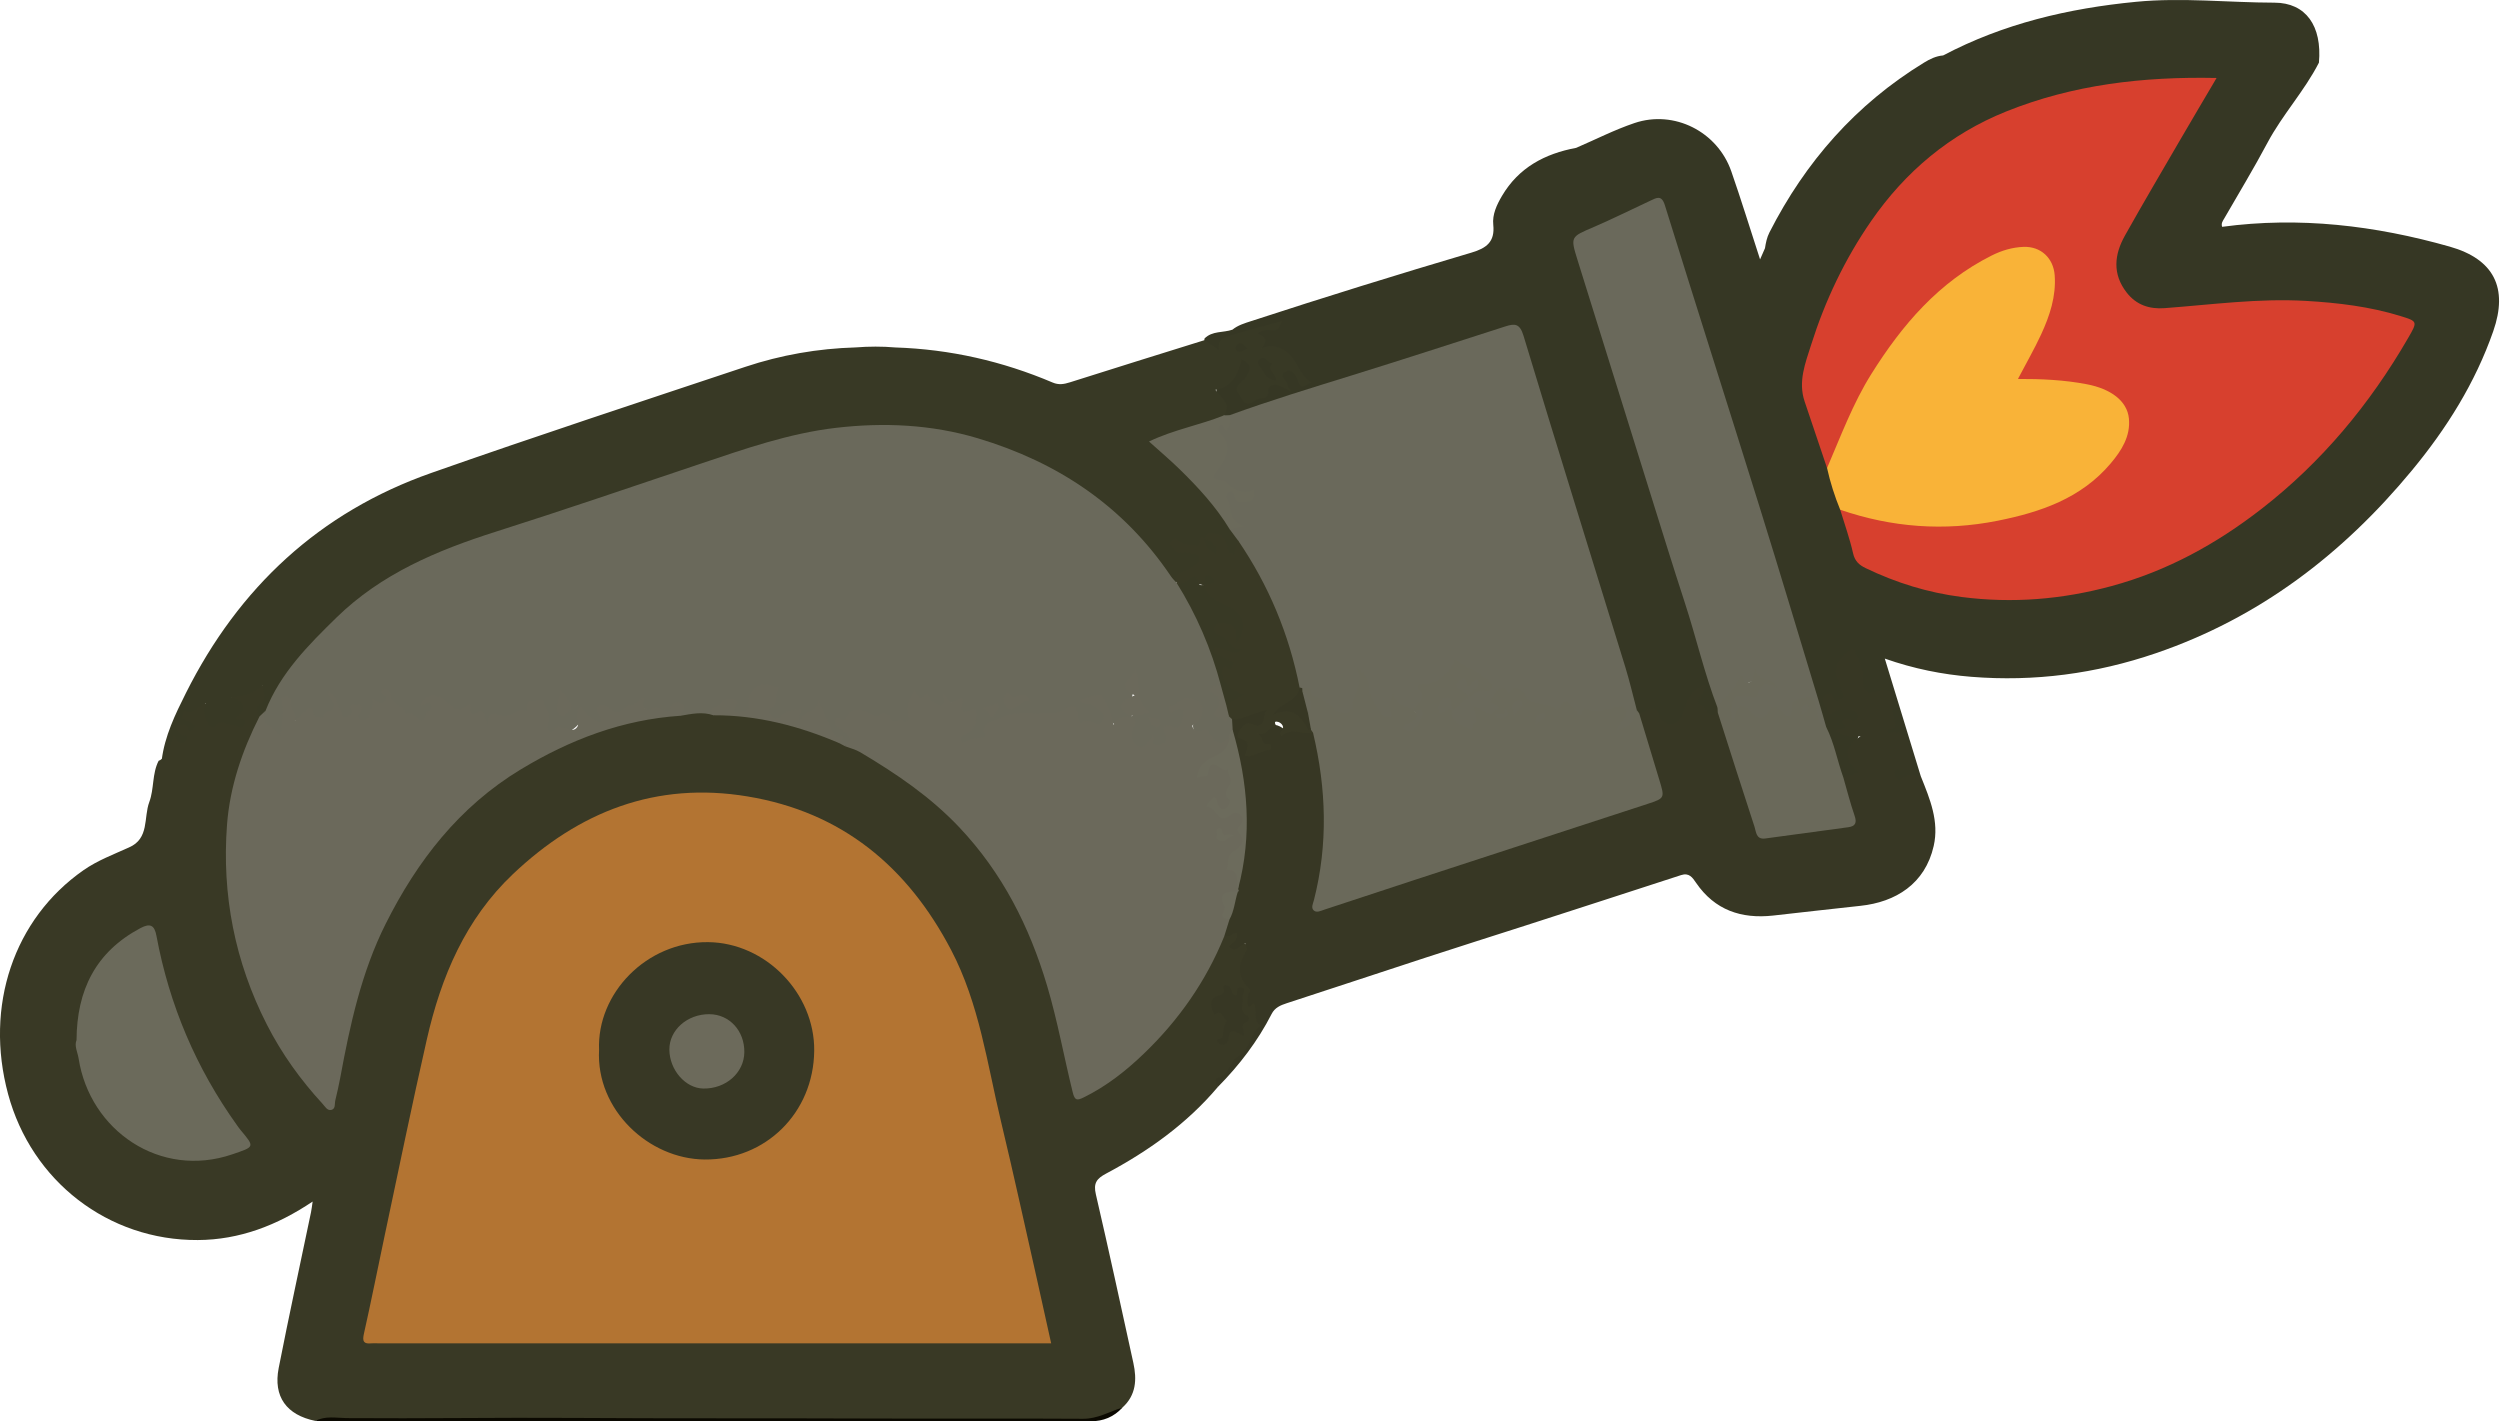 <svg width="1713" height="974" viewBox="0 0 1713 974" fill="none" xmlns="http://www.w3.org/2000/svg">
<g clip-path="url(#clip0_335_1939)">
<path d="M1588.93 42.93C1578.97 62.4 1563.92 78.56 1553.64 97.88C1544.28 115.47 1533.94 132.53 1523.99 149.8C1523.04 151.45 1521.82 152.94 1522.59 155.42C1575.54 148.28 1627.44 154.5 1678.5 168.97C1708.82 177.57 1718.76 197.21 1708.37 226.97C1696.02 262.35 1676.43 293.56 1652.67 322.3C1605.27 379.65 1548.17 423.35 1477.1 447.62C1436.04 461.64 1393.94 467.22 1350.75 463.75C1330.88 462.15 1311.34 458.25 1291.47 451.27C1299.83 478.59 1308.06 505.51 1316.29 532.43C1310.58 535.53 1304.11 536.94 1298.43 534.37C1294.64 532.65 1294.48 527.95 1299.46 525.63C1301.78 524.55 1304.51 525.49 1308.44 524.14C1303.95 517.32 1309.05 505.15 1294.65 504.59C1292.04 504.49 1291.51 501.6 1292.54 499.28C1293.44 497.26 1294.34 495.31 1294.86 493.1C1297.37 482.35 1293.48 476.66 1282.99 476.07C1275.55 475.65 1270.59 473.05 1272.66 464.3C1273.11 462.41 1273.52 460.42 1272.71 458.68C1271.36 455.76 1271.77 450.17 1267.53 450.95C1263.21 451.75 1260.29 455.97 1261.28 461.26C1261.87 464.39 1263.08 467.35 1263.92 470.42C1264.84 473.77 1266.32 477.18 1262.89 480.09C1259.55 482.92 1256.46 481.32 1253.06 479.2C1252.91 483.81 1254.71 485.43 1258.59 483.52C1263.24 481.23 1267.66 482.96 1271.37 484.89C1275.69 487.14 1277.01 492.71 1271.97 494.38C1267.43 495.88 1266.35 498.88 1265.39 501.9C1274.89 502.9 1274.85 502.88 1270.23 512.05C1268.61 515.25 1267.67 518.56 1269.83 521.99C1271.53 524.69 1277.02 526.36 1274.09 530.29C1271.12 534.27 1266.18 535.32 1261.24 532.71C1255.45 522.05 1253.61 509.97 1249.06 498.87C1239.04 467.4 1229.51 435.77 1219.97 404.15C1199.4 335.99 1178.41 267.95 1156.32 200.27C1150.5 182.44 1145.3 164.43 1139.45 146.61C1137.29 140.03 1134.32 138.8 1128.29 141.8C1114.63 148.6 1100.7 154.84 1086.68 160.85C1080.82 163.36 1079.71 166.7 1081.81 172.84C1096.06 214.67 1108.3 257.14 1121.55 299.29C1137.08 348.69 1153.37 397.86 1167.82 447.6C1171.37 459.81 1175.37 471.87 1178.77 484.12C1178.99 485.55 1178.91 486.96 1178.55 488.35C1175.91 493.82 1172.07 492.78 1168.69 489.58C1164.66 485.78 1157.68 482.59 1164.38 474.32C1158.38 478.28 1157.94 484.17 1155.63 488.97C1151 498.59 1144.74 501 1137.13 494.18C1132.47 490 1127.79 489.88 1122.62 489.31C1121.27 488.67 1120.21 487.71 1119.37 486.48C1111.27 461.75 1104.3 436.67 1096.7 411.79C1078.53 352.25 1059.62 292.94 1041.77 233.3C1039.91 227.07 1036.67 225.06 1030.55 227.16C999.291 237.86 967.49 246.82 936.04 256.94C905.21 266.85 874.531 277.21 843.441 286.3C841.971 286.39 840.571 286.12 839.281 285.39C838.751 285 838.441 284.47 838.181 283.92C833.381 273.64 828.261 263.45 843.681 257.1C845.561 256.33 845.591 252.53 846.831 250.33C848.321 247.7 848.261 242.23 853.551 245.17C857.661 247.45 860.531 250.94 857.691 256.19C856.931 257.59 856.111 258.98 855.091 260.18C851.771 264.1 850.591 269.42 854.831 271.8C858.161 273.67 864.001 272.49 866.621 267.43C869.711 261.47 873.981 260.05 879.491 263.56C877.841 260.28 873.551 256.04 879.611 252.91C888.321 248.42 888.84 259.22 894.1 261.45C890.28 256.66 886.551 251.76 882.641 247.06C879.541 243.33 876.2 238.14 870.29 239.58C860.86 241.88 862.511 233.62 861.341 229.75C859.971 225.22 865.251 225.34 868.451 224.54C869.551 224.26 870.71 224.24 873.29 223.11C861.14 225.86 851.511 231.08 841.011 233.54C839.751 233.84 838.57 234.49 838.16 235.8C837.25 238.68 836.091 241.89 832.441 240.34C828.971 238.87 824.191 237.67 825.341 231.93C830.661 226.58 838.131 228.09 844.451 225.9C848.241 222.82 852.821 221.48 857.341 220.01C907.431 203.66 957.741 188.04 1008.26 173.09C1018.43 170.08 1024.43 165.77 1023.19 154.06C1022.44 146.99 1025.56 140.36 1029.14 134.27C1040.58 114.82 1058.52 105.32 1079.99 101.31C1093.27 95.59 1106.24 88.95 1119.9 84.33C1147.1 75.12 1176.79 90.14 1186.28 117.39C1193.12 137.04 1199.23 156.95 1206 177.74C1207.41 174.52 1208.39 172.31 1209.36 170.09C1209.95 166.36 1210.65 162.74 1212.42 159.27C1237.09 110.83 1271.68 71.46 1318.26 42.96C1322.36 40.45 1326.57 38.38 1331.43 37.99C1372.83 16.16 1417.22 5.74 1463.61 1.24C1495.38 -1.84 1526.85 1.78 1558.46 1.83C1579.95 1.86 1591.18 17.74 1588.93 42.92V42.93Z" fill="#363724"/>
<path d="M216.08 973.61C196.36 969.57 187.11 957 190.96 937.36C197.95 901.71 205.7 866.22 213.1 830.65C213.54 828.52 213.77 826.34 214.22 823.3C189.92 839.61 164.14 849.53 135.54 849.68C74.15 850 21.63 809.3 5.55 749.69C-10.74 689.33 9.43 629.6 57.21 596.26C66.88 589.51 77.82 585.47 88.41 580.65C102.47 574.55 98.31 560.18 102.29 549.57C105.69 540.51 104.13 530.15 108.7 521.28C114.31 519.27 111.62 513.35 114.01 509.74C115.93 506.84 114.6 499.91 121.74 503.95C121.9 504.04 121.6 503.3 121.47 503.01C120.48 500.81 118.04 498.41 120.83 496.28C123.83 494 127.28 494.24 130.62 496.88C128.68 493.32 121.72 496.36 122.41 490.44C122.97 485.57 127.86 486.2 130.94 484.37C137.79 480.3 142.5 478.94 143.43 489.31C143.72 492.51 145.97 494.77 149.46 493.11C154.03 490.93 157.33 493.64 160.99 495.43C161.23 496.57 162.09 493.86 161.25 494.81C160.85 495.26 160.78 495.05 160.59 494.27C159.3 489.08 165.69 483.1 158.8 478.25C157.97 477.67 160.85 475.55 162.64 474.98C165.96 473.94 169.33 473.11 172.49 471.54C175.21 470.18 178.21 467.49 181.08 470.59C184.19 473.96 184.58 478.53 181.65 481.91C178.93 485.04 179.36 488.18 179.4 491.57C173.37 510.26 164.79 528.04 161.32 547.65C152.55 597.21 160.19 644.45 180.39 690C191.15 714.26 205.22 736.4 225.07 755.48C229.1 750.3 229.27 744.24 230.29 738.57C237.4 699.04 246.58 660.05 265.56 624.3C291.38 575.65 327.02 536.29 377.47 512.29C405.13 499.13 433.9 489.01 465.04 487.86C473.22 486.23 481.4 485.03 489.63 487.61C519.76 487.21 548.17 494.44 575.44 506.81C577.14 507.5 578.71 508.52 580.53 508.93C607.79 520.54 631.25 537.75 652.56 558.07C693.24 596.86 714.24 646.02 726.83 699.57C729.96 712.88 732.95 726.23 735.75 739.62C737.98 750.28 739.39 751.13 748.92 745.32C770.31 732.29 788.17 715.23 803.77 695.66C815.13 681.4 825.18 666.42 831.93 649.39C833.22 646.13 834.85 643.01 837.67 640.73C842.5 639.72 851.59 630.09 848.2 645.92C847.79 647.84 848.95 646.21 849.38 646.24C857 646.88 858.1 648.37 854.77 655.55C852.87 659.64 853.12 663.25 854.06 667.42C856.39 677.76 860.79 687.4 863.84 697.49C864.98 701.25 864.79 703.23 862.63 706.61C854.98 718.58 847.24 730.35 836.2 739.58C834.72 740.82 834 742.63 834.57 744.68C813.24 769.96 786.82 788.77 757.89 804.15C751.36 807.62 749.11 810.72 750.88 818.34C759.8 856.78 768.15 895.35 776.58 933.9C779.05 945.21 778.5 955.95 769.1 964.44C758.23 972.4 745.97 972.81 732.94 972.85C642.01 973.09 551.08 972.82 460.16 972.92C382.26 973.01 304.36 972.92 226.47 972.97C223.01 972.97 219.47 972.35 216.07 973.61H216.08Z" fill="#393925"/>
<path d="M834.589 744.67C832.739 742.88 832.309 739.16 833.699 738.84C842.349 736.85 842.349 726.9 849.329 723.05C856.939 718.85 856.249 707.59 863.899 702.72C857.979 699.14 861.929 692.56 859.399 688C858.519 686.41 855.359 693.54 854.779 686.98C854.509 683.93 855.189 681.51 856.499 678.98C856.699 678.6 856.359 677.66 855.979 677.29C847.129 668.94 848.229 660.12 854.449 650.85C854.909 650.16 853.919 648.49 853.409 646.57C849.649 646.94 846.599 654.03 841.999 648.21C844.719 646 848.599 644.32 847.329 639.23C844.419 639.49 842.029 642.39 838.829 641.54C836.489 637.3 839.299 633.65 840.159 629.77C843.469 623.94 842.999 616.82 846.489 611.05C847.869 609.68 847.659 608.06 847.179 606.39C854.329 570.75 851.499 535.58 842.459 500.68C841.869 498.28 841.749 495.87 842.349 493.46C849.449 487.39 858.619 486.61 867.069 484.07C869.079 483.46 870.859 485.96 870.129 487.82C868.399 492.23 868.489 498.35 861.969 499.19C858.259 499.66 854.239 498.71 850.909 503.17C857.819 504.23 854.369 521.11 866.909 512.38C868.499 513.39 867.739 511.01 867.609 512.28C867.569 512.72 867.309 512.76 866.849 512.4C857.959 505.43 857.989 503.72 867.119 498.09C871.319 495.504 875.796 496.184 880.549 500.13C881.629 501.03 882.509 499.68 883.519 499.49C889.969 498.28 896.099 498.73 901.579 502.83C908.819 520.21 908.889 538.82 910.149 557.07C911.449 575.84 907.939 594.46 904.289 612.83C902.739 620.63 904.769 620.93 911.129 618.77C948.719 605.98 986.709 594.42 1024.38 581.85C1057.82 570.68 1091.24 559.43 1124.97 549.17C1133.88 546.46 1136.65 542.39 1133.58 533.21C1129.76 521.77 1125.74 510.36 1122.82 498.63C1121.99 495.3 1120.24 491.95 1123.17 488.75C1128.05 487.93 1134.09 480.31 1137.18 491.43C1137.44 492.38 1141.88 496.76 1145.71 495.99C1149.27 495.28 1151.74 492.76 1152.86 489.14C1155.44 480.76 1158.24 472.54 1168.44 469.11C1167.45 472.1 1167.26 475.53 1165.46 477.4C1163.07 479.87 1162.54 482 1165.54 482.96C1169.66 484.27 1169.97 493.9 1177.06 488.23C1184.33 492.83 1184.46 501.03 1186.66 508.02C1192.38 526.21 1197.66 544.54 1203.89 562.58C1206.34 569.69 1210.46 571.73 1217.62 570.59C1231.12 568.44 1244.68 566.61 1258.28 565.26C1266.11 564.48 1268.45 561.39 1266.63 553.32C1265.11 546.57 1259.19 540.37 1263.06 532.67C1266.52 531.53 1269.98 530.39 1273.68 529.17C1263.2 520.65 1262.97 512.12 1274.91 504.43C1267.52 505.68 1262.78 504.12 1258.1 500.89C1258.3 498.41 1268.02 501.68 1262.26 494.92C1261.49 494.01 1264.34 490.85 1267.66 493.16C1268.78 493.94 1272.62 494.9 1272.95 491.52C1273.17 489.26 1272.83 487.43 1268.54 487C1260.28 486.17 1260.38 485.14 1253.69 489.59C1252.47 487.17 1251.42 484.67 1250.02 482.39C1248.44 479.81 1248.36 477.61 1251 475.85C1253.95 473.88 1255.32 474.89 1256.12 478.28C1256.75 480.97 1259 480.08 1260.72 479.16C1262.36 478.29 1264.48 477.5 1262.31 475.02C1260.36 472.8 1261.78 469.78 1260.12 467.09C1254.72 458.38 1259.81 452.16 1266.13 446.57C1267.67 445.21 1270.17 444.14 1271.02 446.11C1273.37 451.57 1276.57 457.4 1276.46 463.02C1276.27 472.76 1277.38 476.21 1286.57 473.69C1295.92 471.13 1296.2 473.33 1296.5 481.52C1296.65 485.7 1297.01 491.43 1298.12 494.25C1300.83 501.16 1294.2 498.4 1293.51 500.77C1293.78 501.42 1294.14 502.46 1294.22 502.44C1304.92 499.54 1306.8 506.84 1308.48 514.57C1309.41 518.82 1310.68 523 1311.97 527.87C1308.36 527.87 1305.25 527.8 1302.15 527.9C1300.82 527.94 1298.83 526.21 1298.31 528.71C1298.02 530.1 1298.29 531.99 1299.07 533.12C1300.09 534.59 1302.07 534.26 1303.36 533.25C1307.54 529.97 1311.92 531.35 1316.33 532.38C1322.42 547.56 1328.79 562.83 1324.97 579.65C1319.07 605.68 1298.87 618.11 1274.79 620.67C1254.83 622.79 1234.89 625.14 1214.94 627.34C1193.15 629.74 1174.96 623.63 1162.14 604.89C1159.69 601.31 1157.43 597.81 1151.91 599.61C1116.29 611.24 1080.63 622.73 1044.98 634.27C1022.15 641.6 999.289 648.84 976.499 656.28C944.869 666.6 913.309 677.13 881.659 687.41C877.319 688.82 873.519 690.45 871.329 694.74C861.819 713.38 849.269 729.78 834.619 744.64L834.589 744.67Z" fill="#373724"/>
<path d="M216.08 973.609C222.92 969.979 230.51 971.619 237.51 971.679C289.25 972.089 340.99 971.209 392.71 971.559C460.08 972.009 527.44 971.679 594.81 971.969C643.9 972.189 693 971.829 742.09 972.149C752.12 972.219 760.18 967.209 769.12 964.439C763.24 970.899 755.88 973.879 747.21 973.879C571.11 973.879 395.02 973.869 218.92 973.849C217.97 973.849 217.02 973.689 216.07 973.609H216.08Z" fill="#0B0901"/>
<path d="M1251.9 320.7C1246.77 305.48 1241.62 290.26 1236.51 275.03C1231.95 261.42 1237.01 248.83 1240.99 236.25C1250.55 206 1264.09 177.52 1282.11 151.46C1305.56 117.55 1336.14 91.85 1374.65 76.38C1420.4 58 1468.29 52.38 1518.8 53.43C1510.14 68.14 1501.92 81.98 1493.83 95.88C1481.15 117.68 1468.35 139.4 1456.02 161.4C1448.71 174.44 1447.28 187.73 1457.22 200.49C1463.85 209 1472.81 211.92 1483.11 211.15C1515.41 208.74 1547.62 204.28 1580.12 206.18C1601.96 207.46 1623.64 210.03 1644.66 216.51C1656.65 220.2 1656.63 220.25 1649.99 231.71C1623.81 276.95 1590.97 316.54 1549.59 348.68C1518.67 372.69 1484.93 391.26 1446.81 401.58C1413 410.74 1379.06 413.57 1344.18 409.07C1320.98 406.08 1299.31 399.36 1278.41 389.31C1273.91 387.15 1270.95 384.54 1269.72 379.09C1267.44 368.99 1263.91 359.18 1260.9 349.25C1264.61 346.43 1268.31 348.5 1271.81 349.57C1315.51 362.96 1358.67 359.67 1401.19 344.75C1420.47 337.98 1436.9 326.43 1448.71 309.4C1462.75 289.14 1455.91 272.03 1431.85 266.9C1418.46 264.04 1404.93 262.21 1391.14 262.28C1380.09 262.33 1379.32 260.48 1384.07 250.92C1391.54 235.86 1400.99 221.58 1403.8 204.57C1405.47 194.49 1407.73 183.53 1398.13 176.26C1388.6 169.05 1377.95 172.21 1368.18 176.73C1334.36 192.4 1310.44 218.98 1290.19 249.21C1277.4 268.31 1267.7 289.09 1259.43 310.55C1257.92 314.47 1257.39 319.53 1251.92 320.69L1251.9 320.7Z" fill="#D7402E"/>
<path d="M842.48 284.521C870.16 274.451 898.33 265.881 926.46 257.151C961.52 246.271 996.44 234.931 1031.39 223.681C1037.92 221.581 1041.35 221.561 1043.91 230.041C1066.78 305.861 1090.4 381.461 1113.69 457.161C1116.66 466.821 1118.93 476.691 1121.53 486.461C1122.37 493.161 1121.36 499.121 1114.44 502.221C1112.14 503.251 1109.44 503.661 1107.23 501.761C1104.59 499.491 1106.32 497.271 1107.47 495.001C1108.64 492.681 1112.02 490.371 1108.89 487.601C1106.33 485.341 1104.22 487.881 1102.37 489.511C1100.18 491.431 1097.82 491.401 1095.26 490.661C1093.74 490.221 1091.9 488.761 1090.83 489.261C1084.09 492.361 1078.25 492.401 1073.71 485.641C1068.39 489.471 1063.15 486.271 1057.78 485.751C1053.37 485.321 1049.18 484.111 1046.77 480.991C1042.36 475.281 1035.54 476.421 1030.04 474.281C1026.11 472.751 1025.49 477.891 1026.97 480.811C1028.66 484.161 1029.24 486.641 1025.67 488.831C1024.95 489.361 1024.16 489.771 1023.33 490.131C1021.25 490.951 1019.12 491.571 1016.99 490.371C1014.73 489.091 1014 489.561 1013.52 492.251C1012.77 496.401 1012.48 501.721 1006.75 501.991C1000.88 502.271 994.84 495.551 993.62 488.541C993.71 487.651 993.93 486.791 994.25 485.951C996.42 481.261 1000.87 479.031 1004.76 476.181C1005.44 475.611 1006.16 475.101 1006.89 474.621C1010.27 472.381 1013.87 470.581 1018.4 470.181C1015 465.441 1010.93 462.921 1006.88 460.501C1001.77 457.451 996.38 454.181 993.32 463.051C992.93 464.181 993.65 462.881 992.79 463.821C988.47 468.461 978.25 468.551 977.72 472.121C976.76 478.601 974.76 483.081 970.12 487.011C969.31 487.451 968.45 487.681 967.53 487.721C962.99 486.621 958.51 485.401 955.01 481.771C954.34 485.631 958.13 490.451 952.26 492.661C946.97 494.641 945.43 489.941 942.44 487.321C935.05 480.861 935.27 472.021 934.26 465.981C936.36 472.051 929.67 478.251 928.11 485.831C927.2 490.271 922.12 492.961 917.37 490.201C910.08 485.961 901.91 482.521 897.06 475.181C895.3 472.521 893.09 474.121 891.42 472.981C890.53 472.621 889.79 472.071 889.16 471.341C883.06 456.041 880.12 439.761 873.89 424.451C866.45 406.191 856.98 389.111 846.96 372.251C844.67 369.371 841.47 366.951 841.96 362.631C842.61 360.851 845.94 359.561 843.06 357.121C838.28 353.081 840.57 346.941 838.55 342.031C837.52 339.531 838.85 336.881 841.23 335.521C843.66 334.131 845.45 336.131 846.95 337.671C849.09 339.861 851.37 341.191 856.76 339.871C847.36 338.811 841.68 333.921 834.46 332.111C828.86 330.711 827.59 325.331 831.56 320.771C837.96 313.421 839.52 306.251 834.14 297.521C831.94 293.951 831.51 289.421 838.59 289.881C841.94 290.101 839.9 285.421 842.46 284.491L842.48 284.521Z" fill="#6A695B"/>
<path d="M842.609 362.69C844.489 365.22 846.369 367.75 848.249 370.28C849.019 372.07 849.329 373.98 848.919 375.85C848.349 378.51 848.299 382.16 844.369 381.76C841.689 381.49 839.319 380.12 838.639 376.56C837.509 370.62 833.879 367.41 827.409 368.83C826.719 369.28 826.049 369.74 825.449 370.31C820.749 378.46 813.939 376.01 806.579 373.46C809.189 377.04 812.559 375.96 815.349 376.61C818.629 377.37 822.739 376.78 823.709 381.31C824.649 385.72 821.869 388.47 818.579 390.6C814.109 393.5 809.569 396.29 805.219 399.39C800.189 398.52 798.129 394.26 795.629 390.69C764.769 346.61 722.099 319.23 671.339 303.89C614.809 286.81 559.549 294.49 504.569 312.75C458.079 328.19 411.689 343.95 365.039 358.94C323.679 372.23 281.219 383.92 246.829 412.84C221.559 434.09 198.919 457.56 184.029 487.54C182.509 489.65 180.879 491.58 177.839 490.86C176.509 487.97 174.479 484.61 178.009 482.35C183.469 478.85 180.379 474.9 179.779 469.77C173.699 474.64 167.679 477.48 158.759 477.67C170.149 482.18 167.869 486.93 161.529 491.9C162.449 494.75 169.029 490.34 167.179 496.3C165.859 500.56 163.439 497.15 161.389 497.24C156.859 497.43 152.529 491.84 147.529 497.53C145.519 499.82 142.629 496.68 141.489 493.65C140.169 490.14 139.239 486.61 140.989 481.92C135.389 483.94 132.989 489.69 127.359 487.52C124.919 486.58 125.429 489.32 124.719 490.42C122.939 493.16 125.809 492.44 126.819 492.99C129.559 494.49 132.369 495.87 134.999 497.92C132.819 496.3 130.249 506.15 128.069 497.29C127.569 495.26 123.109 496.92 121.569 498.2C120.009 499.5 122.449 501.39 123.309 502.98C124.359 504.93 129.239 502.31 127.879 506.77C127.579 507.74 126.089 508.76 124.989 508.98C121.039 509.8 121.409 505.32 118.769 503.53C116.689 510.02 114.689 516.29 112.659 522.55C112.589 522.77 112.289 522.91 112.099 523.09C111.659 522.36 111.229 521.64 110.789 520.91C112.849 504.3 120.049 489.51 127.409 474.83C163.659 402.54 218.959 350.99 295.519 324.06C366.929 298.94 438.859 275.3 510.679 251.36C535.139 243.21 560.429 238.8 586.279 238.05C595.359 237.34 604.439 237.29 613.519 238.08C650.969 239.3 686.879 247.49 721.319 262.13C725.449 263.89 729.079 263.26 733.179 261.95C763.849 252.19 794.599 242.67 825.329 233.07C828.399 235.15 831.469 237.23 835.269 239.81C833.849 232.13 839.279 230.98 843.699 229.65C855.189 226.17 866.829 223.16 878.629 219.9C875.469 226.09 875.459 226.49 872.419 226.41C868.949 226.32 865.509 225.43 861.699 228.64C867.009 230.27 869.049 233.25 864.569 238.62C872.729 234.63 882.249 239.22 887.309 247.55C890.489 252.78 892.899 258.86 898.959 262.21C895.699 262.05 891.769 269.22 889.259 260.68C888.199 257.05 884.979 252.92 881.549 254.37C874.909 257.18 882.339 260.62 882.399 263.95C882.419 264.97 883.409 265.97 884.719 268.37C880.869 266.45 878.509 265.1 876.009 264.06C872.729 262.7 868.909 264.72 869.099 267.03C869.759 274.85 863.419 271.93 860.659 274.14C852.609 280.58 851.039 272.61 848.519 269.55C844.659 264.86 851.049 261.98 853.049 259.21C857.309 253.3 857.989 249.55 850.869 246.36C848.089 256.05 844.849 265.29 832.869 267.08C835.939 272.49 844.419 276.19 838.699 284.58C837.639 289.96 832.489 289.19 829.069 290.61C819.389 294.62 809.029 296.68 799.199 300.33C793.649 302.4 792.819 304.12 797.829 308.34C814.179 322.08 828.519 337.73 840.809 355.24C842.459 357.59 844.869 359.5 842.599 362.68L842.609 362.69Z" fill="#383925"/>
<path d="M1251.9 320.7C1261.31 298.87 1269.56 276.49 1282.26 256.23C1303.29 222.67 1328.41 193.26 1364.66 175.1C1371.61 171.62 1378.8 169.46 1386.51 169.16C1398.38 168.71 1407.03 176.84 1407.88 188.67C1408.91 203.09 1404.5 216.29 1398.64 229.02C1394.01 239.07 1388.44 248.7 1382.69 259.66C1398.8 259.59 1414.39 260.32 1429.81 263.27C1446.21 266.41 1457.51 274.6 1458.72 286.7C1459.93 298.86 1453.73 308.69 1446.2 317.58C1425.93 341.54 1398.08 350.96 1368.75 356.82C1332.21 364.12 1296.17 361.42 1260.89 349.26C1257.09 339.99 1254.07 330.48 1251.9 320.7Z" fill="#F9B338"/>
<path d="M968.55 486.841C970.34 481.981 979.17 478.741 971.85 471.681C970.7 470.571 971.98 468.691 974.08 468.741C984.65 469.001 991.13 462.901 996.05 454.501C996.75 453.301 996.5 450.621 998.74 452.581C1005.43 458.431 1014.64 460.521 1020.6 467.401C1021.57 468.521 1023.39 469.511 1022.07 471.241C1021.2 472.391 1019.14 474.101 1018.59 473.801C1013.31 470.901 1010.76 476.491 1006.76 477.291C1006.56 477.051 1006.29 476.831 1006.19 476.561C1004.59 472.521 1009.42 472.691 1010.33 470.281C1008.18 472.281 1005.99 473.721 1003.23 470.371C1003.81 473.311 1005.7 475.101 1006.75 477.311C1002.94 480.481 999.13 483.651 995.33 486.831C993.84 485.151 993.13 482.401 987.77 482.431C991.42 484.731 994.44 484.341 995.28 486.881C993.49 496.501 1002.42 496.531 1007.35 499.811C1009.1 500.971 1008.8 497.261 1010.02 496.061C1013.62 492.511 1010.27 488.591 1009.83 484.071C1015.18 484.891 1018.51 490.451 1023.94 488.801C1025.74 489.931 1027.36 491.551 1029.86 490.911C1031.06 491.041 1030.29 489.181 1030.16 490.451C1030.16 490.541 1029.58 490.931 1028.94 490.951C1026.98 491.011 1025.48 489.831 1023.96 488.771C1021.12 486.761 1031.9 485.121 1024.05 482.751C1019.18 481.281 1021.96 478.841 1023.71 476.471C1025.65 473.841 1026.66 469.751 1031.15 471.791C1032.14 472.241 1032.91 475.461 1034.21 474.171C1041.42 466.991 1043.96 475.471 1046.58 478.481C1052.01 484.731 1061.08 480.291 1066.15 486.351C1066.41 486.661 1068.43 486.231 1068.61 485.751C1072.68 475.141 1075.53 483.361 1079.14 486.131C1080.31 487.031 1082.5 494.491 1084.73 486.491C1084.88 485.961 1085.82 485.111 1085.98 485.191C1093.67 489.251 1100.65 485.881 1108.3 484.381C1115.22 483.011 1116.35 488.241 1111.77 493.661C1110.18 495.541 1108.86 497.651 1107.35 499.741C1114 500.501 1118.73 496.091 1121.54 486.511C1122.09 487.271 1122.63 488.041 1123.18 488.801C1127.75 503.931 1132.3 519.061 1136.91 534.181C1140.76 546.821 1140.83 546.931 1128.85 550.851C1075.65 568.251 1022.43 585.571 969.22 602.951C948.6 609.681 928.01 616.501 907.41 623.301C905.01 624.091 902.22 625.611 900.21 623.861C898.11 622.021 899.73 619.011 900.31 616.741C910.06 578.491 908.8 540.331 899.72 502.201C898.5 501.621 897.23 501.081 896.52 499.811C895.03 496.471 895 492.871 894.68 489.331C897.07 483.411 893.68 478.741 891.33 473.841C891.24 472.911 891.59 472.171 892.3 471.581C897.49 470.581 897.47 470.581 898.65 475.611C898.78 476.161 899.26 477.021 899.63 477.061C907.73 477.791 911.66 485.531 918.71 488.291C923.67 490.231 927.07 485.851 926.87 484.721C925.18 475.321 937.68 468.171 928.23 456.851C936.19 461.151 938.65 466.221 938.11 473.211C937.89 476.031 946.82 491.191 949.12 491.131C950.77 491.081 954.67 492.431 953.05 487.301C951.5 482.381 952.2 482.151 954.68 475.051C956.14 484.081 963.93 483.231 968.54 486.911C978.17 493.061 967.17 494.301 966.19 497.661C973.75 491.861 974.12 490.321 968.55 486.901V486.841Z" fill="#6A695A"/>
<path d="M1176.84 484.901C1167.85 461.491 1162.28 437.021 1154.52 413.221C1146.27 387.931 1138.43 362.501 1130.49 337.101C1113.91 284.081 1097.35 231.051 1080.87 178.001C1075.94 162.111 1076.2 162.351 1092.01 155.561C1105.14 149.921 1117.94 143.501 1130.9 137.471C1135.07 135.531 1138.49 133.321 1140.76 140.591C1162.29 209.881 1184.36 279.011 1205.95 348.291C1219.61 392.101 1232.74 436.081 1246.07 479.991C1247.9 486.031 1249.58 492.121 1251.32 498.191C1249.87 503.201 1247.85 499.211 1246.76 498.191C1243.84 495.471 1243.21 491.581 1242.33 487.841C1241.64 484.921 1241.94 480.781 1237.44 480.961C1234.2 481.081 1231.19 482.681 1230.38 486.351C1228.84 493.311 1224.79 493.061 1219.72 490.291C1218.02 489.361 1215.95 488.241 1214.41 489.801C1208.33 495.911 1202.93 494.401 1196.91 489.441C1193.33 486.491 1192.23 490.341 1191.15 492.991C1190.42 494.801 1189.44 496.661 1187.16 496.361C1184.86 496.061 1184.56 493.871 1184.11 492.041C1181.49 481.551 1187.24 472.801 1197.98 473.311C1204.15 473.601 1204.67 466.421 1209.92 467.061C1210.1 466.571 1209.67 466.891 1208.9 466.731C1197.02 464.321 1191.01 473.021 1184.03 479.811C1181.88 481.901 1180.97 485.631 1176.84 484.911V484.901Z" fill="#6A695B"/>
<path d="M1176.84 484.901C1181.13 476.901 1190.23 472.451 1192.41 463.141C1196.47 462.631 1193.5 468.881 1197.71 467.831C1203.29 466.431 1200.69 461.161 1202.99 457.221C1202.14 468.621 1215.09 462.721 1217.81 471.371C1211.83 467.841 1206.86 466.861 1204.96 474.751C1204.66 476.001 1203.85 478.121 1200.94 477.531C1188.5 474.981 1186.37 476.801 1186.31 489.201C1186.31 491.001 1186.46 492.811 1186.54 494.721C1190.6 494.311 1188.35 491.831 1188.73 490.391C1190.64 483.201 1193.79 481.991 1198.88 487.191C1203.97 492.381 1207.97 495.141 1212.66 486.681C1215.53 481.501 1218.23 485.771 1220.82 487.871C1224.78 491.081 1227.61 493.311 1227.65 484.921C1227.67 479.041 1234.42 478.771 1238.87 477.571C1243.74 476.251 1243.23 481.471 1244.2 483.741C1246.33 488.701 1244.02 495.731 1251.33 498.191C1256.87 509.131 1258.91 521.261 1263.04 532.691C1265.57 541.441 1267.79 550.301 1270.76 558.901C1272.44 563.751 1271.33 566.141 1266.47 566.811C1247.49 569.421 1228.5 571.941 1209.52 574.531C1203.21 575.391 1203.32 569.911 1202.19 566.501C1193.63 540.481 1185.38 514.361 1177.04 488.271C1176.97 487.151 1176.91 486.041 1176.84 484.921V484.901Z" fill="#6A695A"/>
<path d="M842.611 362.691C833.211 347.211 821.071 334.001 808.201 321.451C801.681 315.081 794.701 309.191 787.301 302.521C804.261 294.341 822.141 291.311 838.701 284.591C839.961 284.571 841.221 284.551 842.481 284.531C843.011 287.291 843.581 289.841 841.761 292.651C840.561 294.511 840.501 296.521 838.721 293.301C837.941 291.891 837.361 289.921 835.551 292.071C834.491 293.331 834.661 295.331 835.821 296.491C844.371 305.051 840.981 313.141 835.021 321.161C829.981 327.941 829.951 328.011 838.171 329.291C840.071 329.581 840.591 331.041 841.741 332.001C846.841 336.261 852.381 338.751 859.031 335.371C860.581 340.541 858.071 343.971 853.991 343.901C851.681 343.861 846.401 345.431 845.741 339.891C845.511 337.921 844.371 335.831 842.101 337.131C841.381 337.541 839.401 339.901 840.811 341.951C844.741 347.651 840.551 357.141 852.891 360.501C847.311 361.711 844.951 362.221 842.601 362.721L842.611 362.691Z" fill="#6B6A5B"/>
<path d="M720.251 920.43C696.471 920.43 673.601 920.43 650.741 920.43C520.261 920.43 389.791 920.45 259.311 920.45C257.721 920.45 256.111 920.28 254.541 920.45C249.321 920.98 248.121 919.32 249.341 913.93C254.351 891.66 258.761 869.25 263.511 846.92C273.091 801.93 282.291 756.85 292.511 712.01C302.251 669.29 318.871 629.82 351.501 598.9C396.741 556.04 449.591 535.32 512.211 545.71C576.801 556.42 621.761 593.7 651.721 650.95C671.051 687.89 676.381 728.72 685.881 768.39C694.681 805.11 702.701 842 711.031 878.83C714.091 892.38 717.041 905.96 720.251 920.43Z" fill="#B37432"/>
<path d="M181.95 486.991C192.14 461.181 211.24 442.041 230.48 423.221C261.25 393.121 299.65 377.041 339.98 364.231C386.68 349.401 433.05 333.531 479.5 317.921C510.1 307.631 540.8 296.871 572.86 293.151C605.36 289.371 638.08 290.761 670.01 300.311C724.99 316.751 769.98 346.921 802.34 394.891C803.38 396.441 804.78 397.751 806.01 399.181C806.46 399.301 806.91 399.411 807.36 399.521C819.6 411.301 824.04 427.421 830.51 442.271C834.21 450.781 838.07 459.661 837.44 469.471C837.25 471.521 832.26 471.281 834.67 474.141C837.95 478.021 837.91 481.701 836.69 486.321C835.61 490.391 838.73 490.861 841.98 490.101C843.44 490.441 843.78 491.681 844.2 492.861C844.34 495.271 844.49 497.681 844.63 500.101C844.37 501.841 844.38 503.641 843.61 505.281C839.03 512.811 834.02 512.761 828.65 506.111C828.25 505.621 827.96 504.681 827.52 504.621C815.53 502.911 815.98 498.361 820.03 487.621C822.9 480.011 812.89 482.441 807.33 483.451C811.05 484.531 813.86 486.401 813 490.601C812.19 494.561 812.04 499.921 807.09 500.441C802.46 500.931 801.99 503.101 800.69 506.681C798.69 512.171 794.15 515.361 789.22 509.861C786.56 506.891 787.55 510.431 787.46 510.531C785.07 512.821 782.46 515.001 779.07 513.341C775.68 511.691 774.22 508.361 774.03 504.671C773.79 499.901 774.69 495.221 775.71 490.571C778.06 487.871 783.65 487.601 779.73 480.911C777.06 476.351 776.64 469.611 776.95 466.591C779.45 472.811 771.38 481.281 775.66 490.651C775.03 491.361 774.37 492.091 773.54 492.551C763.2 498.361 763.31 498.301 758.16 487.431C755.83 482.521 753.17 477.491 746.05 480.261C747.05 480.391 748.05 480.511 748.85 481.001C753.05 483.561 758.73 485.131 758.37 491.431C758.18 494.781 755.46 498.021 752.01 497.241C746.6 496.011 738.91 500.591 736.12 491.711C735.57 489.961 734.9 487.141 732.66 487.961C719.34 492.811 705.02 488.411 691.76 492.611C685.66 494.541 678.64 495.791 676.98 504.121C676.4 507.031 661.95 511.491 659.17 509.911C655.88 508.031 655.8 504.911 658.58 502.961C661.04 501.231 662.88 499.401 664.09 496.761C665.68 493.321 668.52 489.541 661.22 489.381C658.44 489.321 657.53 486.431 655.79 484.791C653.79 482.891 650.52 478.751 646.92 483.811C645.78 485.411 643.33 486.311 641.8 485.011C637.51 481.361 631.78 480.671 626.74 477.811C623.98 480.141 625.86 483.921 625.52 487.141C624.53 496.461 617.42 500.701 609.78 495.221C602.93 490.311 594.85 491.711 587.68 488.881C581.6 486.481 582.48 495.871 577.66 495.531C576.71 501.131 594.5 504.551 578.93 511.251C577.7 510.601 576.48 509.951 575.25 509.311C569.16 502.591 562.77 496.041 561.98 485.851C558.72 490.191 553.49 490.831 550.07 494.251C548.96 495.371 546.46 495.261 546.01 493.571C544.49 487.851 541.35 489.621 538.31 491.691C534.43 494.331 530.03 494.631 526.91 491.841C523.62 488.901 525.46 485.111 527.91 481.671C529.47 479.491 530.63 476.151 529.25 473.681C527.88 471.231 524.64 471.801 522.3 472.691C518.72 474.051 514.97 475.961 514.77 480.311C514.6 484.161 515.64 488.171 510.31 489.121C505.85 489.921 503.45 489.411 500.1 484.451C496.92 479.751 492.04 486.501 488.9 490.141C481.32 487.441 473.8 489.171 466.27 490.451C464.98 489.281 465.38 485.331 463.24 486.531C454.16 491.631 446.43 489.061 438.73 483.701C436.75 482.321 435.32 484.611 433.84 485.431C427.55 488.941 421.36 492.441 414.71 486.681C411.75 490.021 416.4 495.231 411.78 496.341C406.69 497.561 403.26 492.961 399.31 490.481C397.37 499.181 384.74 506.091 376.65 502.721C373.61 501.461 372.7 498.931 373.51 495.641C374.59 491.241 372.74 487.151 369.65 484.731C365.49 481.471 364.27 487.681 361.57 488.451C356.18 489.991 351.21 493.361 345.41 493.141C341.88 493.001 338.32 490.531 336.14 496.091C335.15 498.621 332.65 496.411 330.8 494.951C325.57 490.821 320.2 487.111 312.75 488.391C309.55 488.941 306.24 488.811 304.72 483.921C303.38 479.601 297.82 480.561 293.97 478.851C301.29 484.421 295.16 488.781 293.05 493.211C290.62 498.321 287.42 496.531 283.84 494.041C277.1 489.351 267.81 487.431 266.2 476.881C266.01 480.041 264.95 483.131 262.03 483.121C257.64 483.101 256.89 485.651 256.08 488.831C255 493.051 252.33 495.621 247.82 495.001C242.78 494.311 244.68 489.851 244.06 486.391C242.1 490.351 239.8 493.991 235.39 492.671C230 491.061 231.32 485.421 230.03 480.841C231.37 488.571 225.89 491.631 220.99 493.051C215.49 494.641 209.39 488.451 202.94 494.031C201.86 494.961 198.28 485.721 195.64 481.151C197.5 487.701 196.25 494.191 195.26 500.611C194.46 505.841 193.69 509.231 187.14 503.641C181.13 498.521 176.84 494.771 181.97 487.021L181.95 486.991Z" fill="#6A695B"/>
<path d="M775.629 490.671C777.369 492.531 778.759 494.111 777.309 497.201C774.849 502.441 775.029 509.051 780.059 511.461C784.519 513.601 787.279 507.411 789.559 503.671C792.509 505.361 786.879 511.431 793.489 510.251C797.459 509.541 801.159 507.991 798.159 502.561C795.309 497.401 799.659 496.321 802.369 497.611C809.069 500.811 808.979 496.111 810.239 492.201C812.149 486.301 810.979 484.041 804.779 487.191C803.619 487.781 802.319 488.661 801.479 487.301C800.939 486.431 801.089 484.021 801.309 483.971C806.729 482.731 810.939 476.741 816.849 478.611C825.149 481.241 826.129 487.611 820.599 494.971C819.649 496.231 815.179 495.831 817.879 499.431C819.259 501.271 821.459 501.881 822.929 500.941C826.909 498.391 828.099 500.651 829.859 503.701C833.699 510.341 838.109 510.701 842.499 504.031C845.669 503.441 845.759 505.881 844.949 507.401C841.789 513.291 842.639 522.691 831.529 521.841C827.749 521.551 825.409 525.861 823.779 529.871C827.799 521.821 833.559 520.621 840.679 525.081C846.719 528.861 846.929 534.391 845.229 540.481C844.719 542.311 844.239 544.171 844.569 546.111C845.299 550.311 844.169 553.771 840.139 555.621C836.099 557.471 834.199 553.661 831.659 551.661C835.029 555.881 838.369 559.031 844.379 555.561C847.949 553.501 852.829 556.141 852.149 559.611C850.449 568.291 857.029 578.791 846.749 585.711C844.199 587.421 842.549 591.481 844.729 593.111C850.929 597.711 848.669 603.471 848.369 609.111C848.539 609.571 848.769 610.021 848.829 610.501C848.849 610.651 848.409 610.851 848.179 611.031C840.289 615.821 838.259 622.531 842.399 630.131C841.209 633.951 840.019 637.771 838.839 641.591C826.359 672.371 807.639 699.011 783.839 721.901C771.529 733.741 758.029 744.381 742.439 752.001C737.869 754.231 736.419 754.031 735.029 748.441C729.029 724.181 724.659 699.571 717.509 675.551C705.399 634.861 686.819 598.151 657.419 566.991C637.549 545.941 614.059 530.051 589.469 515.451C586.259 513.541 582.449 512.641 578.919 511.271C584.659 506.571 581.569 503.331 577.109 500.341C574.759 498.761 571.409 497.351 572.069 494.131C573.009 489.551 575.959 493.531 577.979 493.301C578.949 493.191 580.049 491.921 580.609 490.911C583.759 485.271 586.089 485.331 592.949 487.331C596.159 488.271 599.549 493.541 604.059 488.851C604.709 488.181 609.479 489.711 609.579 490.551C610.479 498.171 618.349 489.501 619.769 495.131C621.149 494.011 623.519 493.131 622.829 491.041C620.619 484.351 623.249 478.751 626.229 472.961C628.979 473.871 628.659 482.691 634.629 475.901C636.539 473.731 636.229 478.791 638.329 480.241C644.629 484.611 647.499 485.691 646.219 475.011C649.189 478.001 649.739 482.511 653.769 480.711C658.029 478.811 661.379 474.541 658.999 484.481C657.609 490.291 664.809 485.961 668.919 485.661C669.529 493.731 668.609 500.631 659.699 503.951C658.949 504.231 658.339 506.151 658.469 507.211C658.649 508.641 660.189 509.281 661.399 508.471C664.939 506.071 668.989 505.861 672.989 505.331C673.749 505.231 675.099 504.481 675.089 504.461C670.699 493.511 682.159 494.041 686.289 491.631C690.949 488.901 697.949 488.471 704.639 488.571C712.509 488.691 722.149 490.411 728.989 486.181C736.349 481.641 737.599 484.241 738.549 490.391C738.899 492.621 739.939 496.411 741.199 495.261C745.959 490.931 752.229 499.411 755.329 493.641C758.639 487.471 751.559 486.161 748.379 483.331C746.129 481.331 741.979 483.411 739.959 480.101C755.749 473.041 756.739 473.751 763.109 496.711C765.499 490.561 770.799 491.151 775.649 490.731L775.629 490.671Z" fill="#6B695B"/>
<path d="M181.95 486.99C177.1 497.06 189.08 498.38 192.04 505.03C193.18 497.28 194.47 489.62 193.32 481.86C193.01 479.75 191.32 477.42 194.6 477.37C195.67 477.36 200.32 477.45 199.43 480.37C197.77 485.8 204.41 487.97 202.07 493.96C205.55 490.62 207.63 488.32 210.03 486.43C211.64 485.17 214.28 483.33 214.57 487.5C215 493.53 221.6 491.53 221.61 490.99C221.75 486.15 232.55 487.8 227.8 480.67C226.59 478.86 224.92 477.29 225.27 473.67C231.21 476.95 231.2 483.14 233.73 487.6C234.55 489.04 233.92 492.22 236.62 491.21C238.45 490.53 242.38 489.63 240.87 486.31C237.51 478.9 245.26 485.38 245.32 482.53C249.1 482.9 247.84 485.17 247.24 487.35C246.68 489.41 243.44 492.38 247.9 493.25C250.43 493.74 253.16 492.67 253.07 488.37C253 485.31 257.88 482.91 254.01 479.07C258.11 478.32 259.44 484.43 263.21 480.63C267.31 476.5 260.26 476.08 260.85 473.13C263.96 472.12 266.9 472.13 267.41 475.99C268.3 482.73 276.38 483.27 278.16 489.08C283.37 487.22 285.14 492.67 288.56 493.8C291.47 494.76 290.99 488.76 293.86 486.96C295.17 486.14 296.51 483.8 294.72 481.99C292.25 479.49 290.69 484.88 288.11 483.05C291.68 475.27 299.2 474.47 306.31 481.02C313.51 487.66 313.61 487.67 321.62 482.44C324.06 483.42 318.73 492.84 327.85 487.51C331.62 485.31 332.03 492.42 334.35 496.79C333.6 486.98 338.58 488.69 343.5 490.34C349.97 492.51 354.57 484.03 361.21 487.23C360.93 484.27 360.34 479.56 364.08 480.38C367.2 481.06 371.91 477.67 372.93 481.44C374.14 485.9 377.81 490.22 375.82 495.17C375.01 497.18 374.5 498.66 376 500.24C377.86 502.2 379.33 501.16 380.65 499.45C381.04 498.95 381.46 498.2 381.96 498.11C386.59 497.27 392.08 502.97 395.47 498.2C397.85 494.85 392.36 488.59 398.29 484.16C401.22 489.46 405.78 492.91 411.5 494.78C413.6 490.67 406.35 487.26 409.77 484.13C413.6 480.63 417.1 485.51 420.52 487.16C425.61 489.6 427.58 483.82 431.44 483.44C435.23 483.07 437.16 479.64 441.49 477.88C438.8 485.98 443.25 487.24 448.49 485C452.15 483.43 453.3 487.38 453.41 487.18C455.02 484.15 458.55 490.62 459.01 486.25C459.69 479.82 464.98 481.08 467.29 482.35C471.41 484.61 466.84 487.66 466.25 490.44C426.55 493.07 390.62 506.78 356.83 527.2C314.66 552.69 285.83 589.96 264.22 633.1C247.68 666.12 239.85 702.08 233.19 738.21C232.22 743.5 231 748.74 229.75 753.97C229.19 756.31 230.09 759.79 227.01 760.52C224.24 761.17 222.7 758.16 221.07 756.39C205.96 739.97 193.07 722.07 182.88 702.08C160.84 658.89 151.93 612.93 155.56 565.01C157.52 539.1 165.92 514.25 177.83 490.89C179.2 489.59 180.57 488.3 181.93 487L181.95 486.99Z" fill="#6B695B"/>
<path d="M52.45 712.671C52.61 678.461 65.57 652.221 96.23 635.941C102.99 632.351 105.85 633.951 107.21 641.271C116.03 688.681 134.43 732.051 162.56 771.251C163.3 772.281 164.02 773.321 164.83 774.291C174.71 786.101 174.57 785.681 159.15 790.951C109.9 807.781 61.6 774.811 53.86 725.261C53.19 720.971 50.79 716.741 52.44 712.671H52.45Z" fill="#6B6A5B"/>
<path d="M488.901 490.12C483.961 484.45 491.721 485.01 493.021 482.41C494.741 478.97 499.501 478.52 502.861 479.16C505.881 479.73 505.531 482.79 503.621 485.25C502.751 486.37 503.191 488.2 504.571 488.19C506.991 488.17 509.571 487.72 511.731 486.7C512.651 486.27 513.311 483.82 513.021 482.52C511.401 475.21 518.821 467.52 526.181 469.14C528.561 469.67 530.941 470.25 534.051 470.98C530.241 475.02 534.381 482.06 527.831 485.33C527.131 485.68 527.101 489.62 528.051 490.53C529.791 492.19 533.531 493.25 534.841 491.15C538.151 485.85 543.651 487.36 548.181 485.67C550.611 488.32 545.491 490.53 548.421 494.09C549.861 486.56 560.401 488.74 560.931 479.52C564.341 487.4 567.321 494.54 570.551 501.58C571.141 502.85 572.781 504.64 573.801 504.56C582.111 503.9 575.301 507.59 575.251 509.28C547.671 497.49 519.141 489.99 488.911 490.11L488.901 490.12Z" fill="#6B695B"/>
<path d="M847.011 682.061C848.671 680.821 846.061 675.531 850.631 676.671C854.961 677.761 850.841 680.811 851.371 682.691C852.621 687.121 848.221 692.911 854.741 696.151C856.241 696.901 855.861 699.511 854.331 700.151C848.961 702.421 853.121 706.701 852.361 709.911C847.881 708.521 842.341 701.561 841.531 712.831C841.391 714.801 838.131 717.261 835.451 715.061C830.841 711.281 836.951 712.331 837.321 711.141C838.521 707.211 838.011 702.801 840.671 699.231C837.751 698.001 837.631 690.891 832.091 695.141C831.421 693.521 830.361 691.951 830.151 690.271C829.791 687.451 829.731 684.321 833.031 682.971C836.041 681.741 839.541 681.851 838.311 676.461C837.781 674.161 841.411 675.081 842.581 676.311C844.181 677.981 843.211 681.541 847.021 682.051L847.011 682.061Z" fill="#373724"/>
<path d="M844.2 492.86C843.51 492.19 842.81 491.51 842.12 490.84C839.61 488.89 838.68 486.38 839.42 483.27C840.83 479.87 843.81 478.07 846.73 476.17C839.18 472.21 833.9 463.02 836.14 457.55C837.39 454.48 839.32 452.97 842.55 456.33C841.44 452.59 837.97 452.9 835.74 451.81C832.14 450.06 829.36 447.49 830.72 443.92C832.24 439.95 836.04 441.84 838.9 443.19C840.92 444.14 843.19 444.39 844.3 445.17C840.75 443.94 837.97 440.14 834.25 437.61C831.06 435.43 828.3 432.31 831.16 427.98C833.63 424.24 837.27 423.68 841.27 425.07C845.35 426.48 848.8 428.57 848.91 432.34C849.26 422.7 848.88 421.83 834.5 414.88C828.57 412.01 823.99 408.95 824.81 401.55C825.46 400.97 825.54 399.82 826.66 399.71C825.4 399.48 825.8 400.98 825 401.31C818.96 398.13 811.93 403.45 806.06 399.08L806.02 399.18C804.56 391.36 812.39 392.07 815.9 389.24C818.83 386.88 822.95 385.42 821.62 381.39C821.06 379.7 816.33 378.87 813.42 378.63C810.13 378.36 806.5 380.28 804.23 376.21C803.23 374.43 800.72 373.15 802.57 370.52C804.52 367.75 806.85 369.36 808.28 370.6C811.69 373.58 815.74 373.03 819.66 373.78C824.65 374.73 819.06 365.46 825.58 368.71C826.67 369.79 825.9 372.32 827.98 373.27C828.66 374.35 829.3 373.92 828.83 373.67C826.86 372.64 825.79 370.65 825.59 368.7C827.3 363.28 830.93 365.29 834.51 366.14C839.94 367.43 840.52 372.27 841.2 376.17C841.75 379.38 844.18 378.58 845.47 379.88C846.41 376.68 847.34 373.48 848.28 370.27C869.28 400.95 883.27 434.57 890.48 471.02C894.99 480.35 883.76 479.75 881.82 484.9C891.71 485.07 894.7 492.9 898.31 500.05C898.79 500.75 899.26 501.44 899.74 502.14C892.63 503.58 884.85 498.13 878.22 504.34C875.75 502.15 878.63 501.15 879.04 499.62C879.77 496.87 877.32 495.06 875.68 494.63C871.61 493.55 874.85 497.6 874.34 497.58C869.56 497.45 867.79 505.31 861.2 502.28C865.61 503.74 863.84 511.26 870.5 509.82C871.01 509.71 871.82 513.89 869.47 513.99C863.78 514.22 859.44 519.24 852.86 517.95C853.95 513.47 858.33 507.74 849.47 505.97C846.92 505.46 848.26 502.63 848.99 501.23C850.66 498.02 853.94 494.44 857.09 495.87C868.98 501.27 863.83 488.58 868.62 486.53C859.91 487.58 852.92 493.23 844.23 492.83L844.2 492.86Z" fill="#393925"/>
<path d="M848.36 609.08C846.59 604.13 850.24 595.86 840.3 595.92C842.32 591.88 839.99 586.45 845.23 583.25C849.65 580.55 854.2 576.81 849.05 570.82C847.43 568.93 847.71 567.77 849.27 566.03C851.55 563.47 852.8 560.46 849.31 557.83C845.79 555.18 843.7 558.55 840.99 559.9C833.83 563.47 833.4 553.13 827.23 552.68C825.47 552.55 829.76 548.04 831.84 546.08C834.59 547.35 833.6 549.74 834.59 551.31C835.82 553.28 836.78 555.51 839.61 554.01C841.98 552.76 843.19 548.37 842.78 548.13C837.1 544.85 841.83 538.95 842.45 537.86C844.98 533.43 840.49 530.56 841.46 527C837.67 531.04 829.49 515.68 827.73 530.23C827.34 533.44 822.46 530.66 820.08 533.5C820.71 524.08 827.14 520.42 833.42 517.66C838.18 515.57 842.84 510.34 842.47 504.02C842.53 502.36 843.05 500.95 844.6 500.09C855.15 536.1 858.1 572.37 848.33 609.07L848.36 609.08Z" fill="#6C6B5C"/>
<path d="M842.39 630.09C836.8 628.8 836.82 628.81 838.71 623.91C839.02 623.1 839.41 621.97 839.09 621.31C833.96 610.63 841.13 610.88 848.17 610.99C846.11 617.32 845.76 624.16 842.39 630.09Z" fill="#6C6B5C"/>
<path d="M898.29 500.061C897.66 500.041 896.64 500.251 896.46 499.951C891.4 491.601 886.5 483.051 872.18 489.761C878.39 480.531 889.44 480.811 890.46 471.031C891.08 471.191 891.69 471.361 892.31 471.521C892.33 472.191 892.36 472.861 892.38 473.531C895.09 478.201 897.58 482.931 896.26 488.641C896.94 492.441 897.62 496.251 898.3 500.061H898.29Z" fill="#373724"/>
<path d="M874.18 260.54C868.26 260.46 866.53 255.86 863.99 252.36C862.54 250.36 860.59 247.63 863.6 245.79C867.1 243.65 868.63 248.5 871.56 249.01C867.53 253.74 874.91 256.34 874.18 260.54Z" fill="#363724"/>
<path d="M854.809 238.75C852.009 239.85 849.319 243.01 846.749 239.42C846.309 238.81 846.949 236.73 847.719 236.07C851.059 233.25 852.499 237.29 854.809 238.74V238.75Z" fill="#363724"/>
<path d="M1006.74 477.3C1005.04 475.95 1003.23 474.7 1001.65 473.21C1000.05 471.7 996.43 470.97 998.74 467.58C999.55 466.39 1001.1 464.94 1002.33 464.93C1005.98 464.88 1003.87 469.21 1006.35 470.71C1007.97 468.92 1009.66 467.05 1011.55 464.96C1016.7 472.2 1006.03 472.36 1006.76 477.29L1006.74 477.3Z" fill="#6A695B"/>
<path d="M968.55 486.841C973.19 486.201 977.39 485.201 973.52 492.651C970.85 497.791 969.21 502.871 961.64 499.691C961.36 497.131 963.47 496.301 966.29 495.001C969.32 493.611 973.54 491.121 968.54 486.861L968.55 486.841Z" fill="#6A695B"/>
<path d="M995.27 486.871C994.38 486.591 993.49 486.101 992.59 486.061C990.14 485.951 987.08 490.931 985.69 486.651C984.84 484.041 986.52 478.831 990.88 478.051C995.49 477.231 993.72 481.861 994.79 484.061C995.18 484.881 995.16 485.901 995.33 486.821L995.28 486.871H995.27Z" fill="#6A695B"/>
<path d="M1037.28 490.92C1037 487.22 1034.56 483.05 1038.4 480.3C1041.18 478.32 1045 481.7 1042.82 483.53C1040.26 485.67 1039.61 488.51 1037.28 490.92Z" fill="#6A695B"/>
<path d="M896.239 488.651C894.949 483.611 893.649 478.581 892.359 473.541C897.029 477.711 901.259 481.991 896.239 488.651Z" fill="#6A695B"/>
<path d="M1023.96 488.74C1026.98 488.77 1031.43 492.6 1031.1 484.77C1034.48 488.27 1033.14 490.35 1030.79 491.67C1027.56 493.49 1025.47 491.53 1023.93 488.78L1023.96 488.74Z" fill="#6A695B"/>
<path d="M1052.35 496.4C1051.09 489.42 1055.46 489.94 1057.68 488.32C1058.02 488.83 1058.65 489.34 1058.66 489.86C1058.78 494.13 1054.56 493.1 1052.34 496.4H1052.35Z" fill="#6A695B"/>
<path d="M1234.85 489.361C1233.52 485.701 1234.47 483.661 1237.29 482.671C1237.81 482.491 1239.25 483.281 1239.3 483.711C1239.58 486.611 1237.94 488.291 1234.85 489.361Z" fill="#6A695B"/>
<path d="M410.48 719.411C408.86 680.841 442.85 645.131 485.16 645.551C524.62 645.931 558.31 680.551 557.9 720.001C557.47 762.481 524.66 794.841 482.82 794.491C444.5 794.171 408.28 760.421 410.48 719.411Z" fill="#383825"/>
<path d="M825.291 400.901C827.241 411.841 837.951 412.711 844.991 417.571C852.871 423.021 854.391 431.231 847.261 440.371C847.121 434.751 848.251 429.031 841.061 427.411C837.781 426.671 834.951 425.671 832.681 429.101C830.001 433.151 834.421 435.121 835.941 435.471C842.141 436.901 843.251 446.451 851.391 444.671C846.161 449.991 841.201 444.881 836.261 444.561C834.651 444.461 832.511 441.961 831.851 445.231C831.581 446.561 832.201 448.211 834.781 448.911C838.721 449.971 842.251 452.541 845.971 454.481C843.711 454.311 844.611 462.401 839.961 456.681C839.061 455.571 836.551 459.391 837.341 462.131C839.461 469.511 844.821 473.611 852.331 475.841C847.961 478.481 844.111 480.801 840.261 483.121C836.221 479.411 834.621 475.021 836.551 469.661C829.991 444.571 819.801 421.051 806.051 399.071C809.401 400.711 811.961 399.121 814.621 397.221C819.421 393.791 819.411 393.901 821.341 399.711C821.991 401.681 823.941 400.601 825.291 400.901Z" fill="#383925"/>
<path d="M777.51 476.451C761.71 468.491 779.75 464.161 777.57 457.641C782.67 467.141 776.48 480.101 787.73 488.191C780.85 490.251 773.52 492.741 769.06 486.361C766.24 482.331 771.54 478.811 777.51 476.441V476.451Z" fill="#6B695B"/>
<path d="M836.539 469.66C837.779 474.14 839.01 478.63 840.25 483.12C840.87 485.69 841.489 488.26 842.109 490.84C839.799 489.8 842.21 498.36 837.77 492.98C836.05 490.89 829.139 491.99 832.969 486.63C838.189 479.33 834.36 476.03 828.02 473.31C830.29 470.09 833.339 469.7 836.539 469.67V469.66Z" fill="#6B695B"/>
<path d="M705.859 480.53C701.689 479.52 699.659 481.96 697.129 483.74C695.079 485.18 692.499 488.03 689.799 484.66C687.959 482.36 686.919 479.42 688.419 476.67C690.809 472.26 692.269 477.43 694.299 477.55C698.049 477.76 702.629 472.74 705.869 480.54L705.859 480.53Z" fill="#6B695B"/>
<path d="M383.86 472.69C386.58 474.7 387.6 477.62 389.81 479.88C391.69 481.81 392.55 485.86 388.93 488.05C387.47 488.93 386.37 491.8 384.47 490.46C381.79 488.57 381.13 485.71 381.88 482.12C382.51 479.11 384.46 476.29 383.87 472.68L383.86 472.69Z" fill="#6B695B"/>
<path d="M672.26 485.49C678.39 483.57 681.25 482.68 684.23 481.74C685.06 486.4 681.78 488.77 680.12 491.96C677.41 490.31 678.1 486.44 672.26 485.49Z" fill="#6B695B"/>
<path d="M786.75 491.201C791.52 491.791 794.62 492.041 795.27 495.811C795.4 496.591 793.94 498.421 793.17 498.441C789.21 498.571 789.08 495.001 786.75 491.201Z" fill="#6B695B"/>
<path d="M845.54 572.841C841 572.401 841.04 577.991 835.59 575.991C831.75 574.581 834.52 572.461 833.82 570.851C833.33 569.711 833.26 568.221 834.65 567.641C836.58 566.831 837.15 567.821 837.47 569.801C838.35 575.181 842.06 569.591 845.54 572.841Z" fill="#6C6B5C"/>
<path d="M825.26 368.881C829.95 371.271 834.58 373.071 833.1 379.511C828.16 377.081 825.03 373.961 825.26 368.881Z" fill="#383925"/>
<path d="M827.839 394.09C829.709 394.58 831.499 395.78 831.659 397.56C831.999 401.21 828.589 399.34 826.969 400.17C823.589 401.9 825.449 398.71 825.419 398.14C825.339 396.43 825.099 394.29 827.839 394.08V394.09Z" fill="#383925"/>
<path d="M486.01 694.92C499.77 694.98 510.18 706.28 510.02 720.98C509.86 735.06 497.37 746.12 481.9 745.87C469.69 745.67 458.79 733.21 458.65 719.27C458.51 705.83 470.85 694.85 486.02 694.91L486.01 694.92Z" fill="#6C6A5B"/>
</g>
<defs>
<clipPath id="clip0_335_1939">
<rect width="1712.35" height="973.88" fill="white"/>
</clipPath>
</defs>
</svg>
